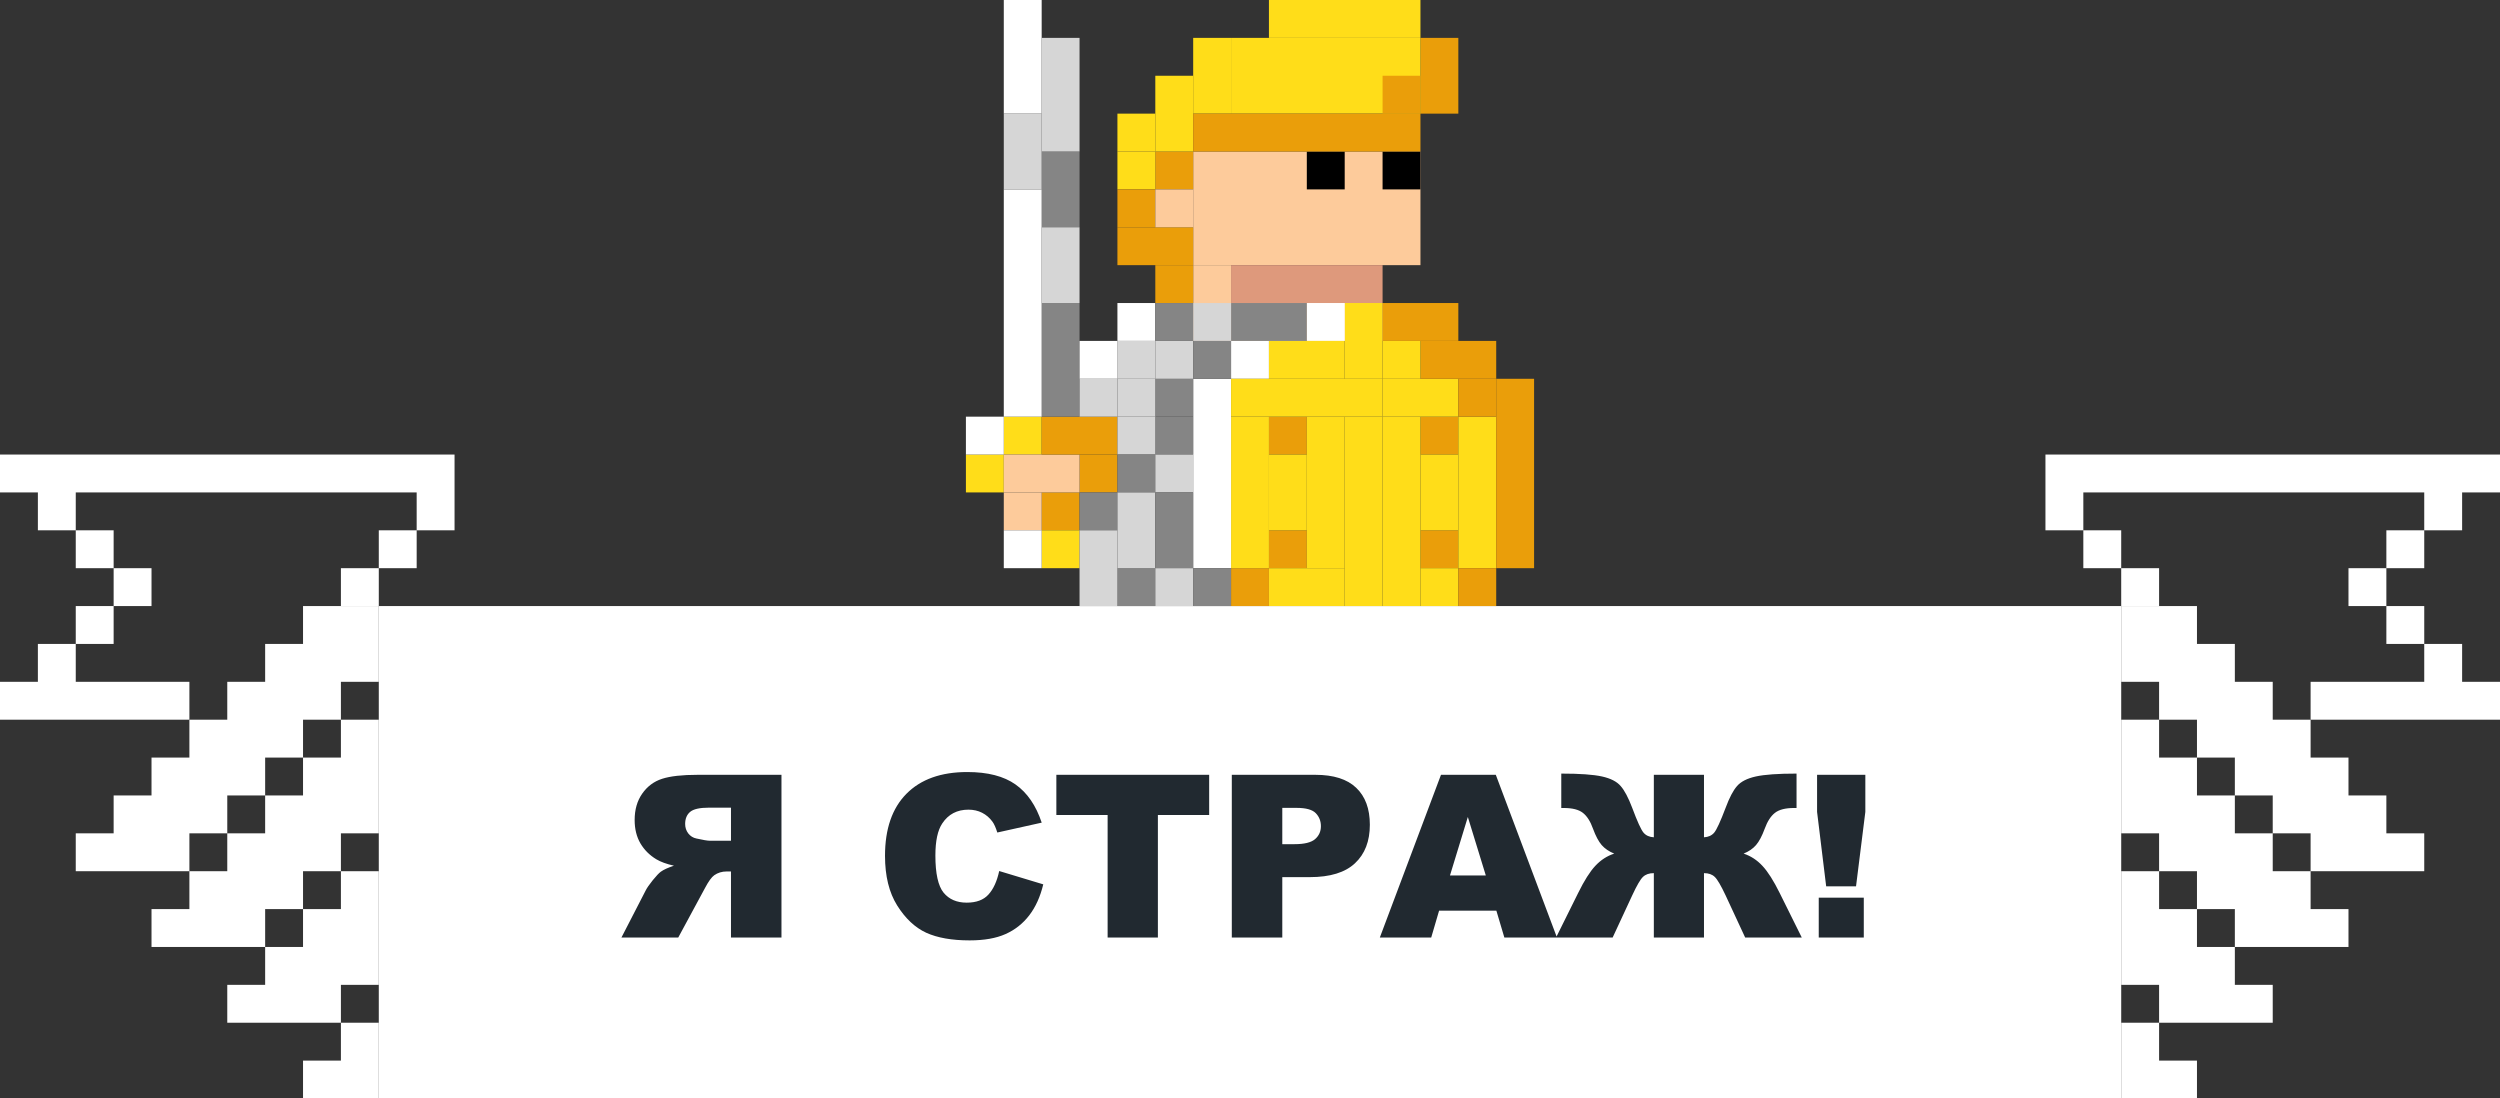 <svg width="264" height="116" viewBox="0 0 264 116" fill="none" xmlns="http://www.w3.org/2000/svg">
<rect x="0" y="0" width="264" height="116" fill="#333333" stroke="none"/>
<path fill-rule="evenodd" clip-rule="evenodd" d="M0 72V76H20V72H8V68H4L4 72L0 72ZM12 64H8V68H12V64ZM12 60H16V64H12V60ZM8 56V60H12V56H8ZM44 52H8V56H4L4 52L0 52V48L48 48V52V56H44V60H40V64H36V60H40V56H44V52Z" fill="white"/>
<path fill-rule="evenodd" clip-rule="evenodd" d="M264 72V76H244V72H256V68H260L260 72L264 72ZM252 64H256V68H252V64ZM252 60H248V64H252V60ZM256 56V60H252V56H256ZM220 52H256V56H260L260 52L264 52V48L216 48V52V56H220V60H224V64H228V60H224V56H220V52Z" fill="white"/>
<rect x="40" y="64" width="184" height="52" fill="white"/>
<path fill-rule="evenodd" clip-rule="evenodd" d="M32 116V112L36 112V108H24V104H28V100H16V96H20V92H8V88H12L12 84H16V80H20V76H24V72H28V68H32V64H40V68V72H36V76H40V80V84V88H36V92H40V96V100V104H36V108H40V112V116H32ZM32 96V100H28V96H32ZM32 96V92H36V96H32ZM32 80H36V76H32V80ZM28 84H32V80H28V84ZM24 88H28V84H24V88ZM24 88H20V92H24V88Z" fill="white"/>
<path fill-rule="evenodd" clip-rule="evenodd" d="M232 116V112L228 112V108H240V104H236V100H248V96H244V92H256V88H252L252 84H248V80H244V76H240V72H236V68H232V64H224V68V72H228V76H224V80V84V88H228V92H224V96V100V104H228V108H224V112V116H232ZM232 96V100H236V96H232ZM232 96V92H228V96H232ZM232 80H228V76H232V80ZM236 84H232V80H236V84ZM240 88H236V84H240V88ZM240 88H244V92H240V88Z" fill="white"/>
<path d="M82.523 99V81.82H73.676C72.035 81.82 70.781 81.961 69.914 82.242C69.047 82.523 68.348 83.047 67.816 83.812C67.285 84.57 67.019 85.496 67.019 86.59C67.019 87.543 67.223 88.367 67.629 89.062C68.035 89.75 68.594 90.309 69.305 90.738C69.758 91.012 70.379 91.238 71.168 91.418C70.535 91.629 70.074 91.84 69.785 92.051C69.59 92.191 69.305 92.492 68.93 92.953C68.562 93.414 68.316 93.769 68.191 94.019L65.625 99H71.625L74.461 93.75C74.82 93.07 75.141 92.629 75.422 92.426C75.805 92.16 76.238 92.027 76.723 92.027H77.191V99H82.523ZM77.191 88.781H74.953C74.711 88.781 74.242 88.703 73.547 88.547C73.195 88.477 72.906 88.297 72.68 88.008C72.461 87.719 72.352 87.387 72.352 87.012C72.352 86.457 72.527 86.031 72.879 85.734C73.231 85.438 73.891 85.289 74.859 85.289H77.191V88.781ZM105.516 91.981L110.168 93.387C109.855 94.691 109.363 95.781 108.691 96.656C108.02 97.531 107.184 98.191 106.184 98.637C105.191 99.082 103.926 99.305 102.387 99.305C100.52 99.305 98.992 99.035 97.805 98.496C96.625 97.949 95.606 96.992 94.746 95.625C93.887 94.258 93.457 92.508 93.457 90.375C93.457 87.531 94.211 85.348 95.719 83.824C97.234 82.293 99.375 81.527 102.141 81.527C104.305 81.527 106.004 81.965 107.238 82.84C108.48 83.715 109.402 85.059 110.004 86.871L105.316 87.914C105.152 87.391 104.98 87.008 104.801 86.766C104.504 86.359 104.141 86.047 103.711 85.828C103.281 85.609 102.801 85.5 102.27 85.5C101.066 85.5 100.145 85.984 99.504 86.953C99.019 87.672 98.777 88.801 98.777 90.34C98.777 92.246 99.066 93.555 99.644 94.266C100.223 94.969 101.035 95.32 102.082 95.32C103.098 95.32 103.863 95.035 104.379 94.465C104.902 93.894 105.281 93.066 105.516 91.981ZM111.551 81.82H127.688V86.062H122.273V99H116.965V86.062H111.551V81.82ZM130.078 81.82H138.902C140.824 81.82 142.262 82.277 143.215 83.191C144.176 84.106 144.656 85.406 144.656 87.094C144.656 88.828 144.133 90.184 143.086 91.16C142.047 92.137 140.457 92.625 138.316 92.625H135.41V99H130.078V81.82ZM135.41 89.144H136.711C137.734 89.144 138.453 88.969 138.867 88.617C139.281 88.258 139.488 87.801 139.488 87.246C139.488 86.707 139.309 86.25 138.949 85.875C138.59 85.5 137.914 85.312 136.922 85.312H135.41V89.144ZM158.016 96.164H151.969L151.137 99H145.711L152.168 81.82H157.957L164.414 99H158.859L158.016 96.164ZM156.902 92.449L155.004 86.273L153.117 92.449H156.902ZM190.266 99H184.289L182.227 94.559C181.734 93.512 181.352 92.859 181.078 92.602C180.805 92.336 180.426 92.203 179.941 92.203V99H174.645V92.203C174.152 92.203 173.77 92.336 173.496 92.602C173.223 92.859 172.844 93.512 172.359 94.559L170.297 99H164.32L166.652 94.301C167.293 92.996 167.898 92.039 168.469 91.43C169.047 90.812 169.711 90.383 170.461 90.141C169.906 89.914 169.465 89.613 169.137 89.238C168.809 88.856 168.504 88.281 168.223 87.516C167.949 86.742 167.594 86.184 167.156 85.84C166.719 85.496 166.047 85.324 165.141 85.324H164.871V81.691C166.824 81.691 168.258 81.793 169.172 81.996C170.086 82.199 170.742 82.535 171.141 83.004C171.547 83.465 171.953 84.231 172.359 85.301C172.898 86.746 173.297 87.621 173.555 87.926C173.812 88.231 174.176 88.394 174.645 88.418V81.82H179.941V88.418C180.402 88.394 180.762 88.231 181.02 87.926C181.277 87.621 181.68 86.746 182.227 85.301C182.625 84.231 183.027 83.465 183.434 83.004C183.84 82.535 184.5 82.199 185.414 81.996C186.328 81.793 187.762 81.691 189.715 81.691V85.324H189.445C188.539 85.324 187.867 85.496 187.43 85.84C186.992 86.184 186.633 86.742 186.352 87.516C186.07 88.281 185.766 88.856 185.438 89.238C185.117 89.613 184.68 89.914 184.125 90.141C184.883 90.391 185.547 90.824 186.117 91.441C186.688 92.051 187.293 93.004 187.934 94.301L190.266 99ZM191.883 81.82H196.98V85.734L195.996 93.598H192.844L191.883 85.734V81.82ZM192.059 94.793H196.816V99H192.059V94.793Z" fill="#212930"/>
<rect x="126" y="16" width="24" height="12" fill="#FDCB9B"/>
<rect x="150" y="4" width="4" height="8" fill="#EA9E0A"/>
<rect x="126" y="32" width="20" height="4" fill="#FDCB9B"/>
<rect x="130" y="28" width="16" height="4" fill="#DE997C"/>
<rect x="126" y="28" width="4" height="4" fill="#FDCB9B"/>
<rect x="122" y="16" width="4" height="4" fill="#EA9E0A"/>
<rect x="118" y="24" width="8" height="4" fill="#EA9E0A"/>
<rect x="138" y="16" width="4" height="4" fill="black"/>
<rect x="146" y="16" width="4" height="4" fill="black"/>
<rect x="134" width="16" height="4" fill="#FFDD19"/>
<rect x="118" y="12" width="4" height="4" fill="#FFDD19"/>
<rect x="118" y="16" width="4" height="4" fill="#FFDD19"/>
<rect x="122" y="8" width="4" height="8" fill="#FFDD19"/>
<rect x="126" y="4" width="4" height="8" fill="#FFDD19"/>
<rect x="130" y="4" width="20" height="8" fill="#FFDD19"/>
<rect x="126" y="12" width="24" height="4" fill="#EA9E0A"/>
<rect x="146" y="8" width="4" height="4" fill="#EA9E0A"/>
<rect x="118" y="20" width="4" height="4" fill="#EA9E0A"/>
<rect x="122" y="28" width="4" height="4" fill="#EA9E0A"/>
<rect x="122" y="20" width="4" height="4" fill="#FDCB9B"/>
<rect x="134" y="44" width="4" height="4" fill="#EA9E0A"/>
<rect x="150" y="44" width="4" height="4" fill="#EA9E0A"/>
<rect x="150" y="56" width="4" height="4" fill="#EA9E0A"/>
<rect x="150" y="48" width="4" height="8" fill="#FFDD19"/>
<rect x="130" y="60" width="4" height="4" fill="#EA9E0A"/>
<rect x="134" y="56" width="4" height="4" fill="#EA9E0A"/>
<rect x="134" y="60" width="8" height="4" fill="#FFDD19"/>
<rect x="138" y="60" width="16" height="4" transform="rotate(-90 138 60)" fill="#FFDD19"/>
<rect x="142" y="32" width="4" height="8" fill="#FFDD19"/>
<rect x="154" y="44" width="4" height="16" fill="#FFDD19"/>
<rect x="150" y="60" width="4" height="4" fill="#FFDD19"/>
<rect x="146" y="44" width="4" height="20" fill="#FFDD19"/>
<rect x="142" y="44" width="4" height="20" fill="#FFDD19"/>
<rect x="146" y="40" width="8" height="4" fill="#FFDD19"/>
<rect x="130" y="44" width="4" height="16" fill="#FFDD19"/>
<rect x="134" y="48" width="4" height="8" fill="#FFDD19"/>
<rect x="154" y="40" width="4" height="4" fill="#EA9E0A"/>
<rect x="138" y="32" width="4" height="4" fill="white"/>
<rect x="130" y="36" width="4" height="4" fill="white"/>
<rect x="126" y="40" width="4" height="20" fill="white"/>
<rect x="134" y="36" width="8" height="4" fill="#FFDD19"/>
<rect x="130" y="40" width="16" height="4" fill="#FFDD19"/>
<rect x="146" y="32" width="8" height="4" fill="#EA9E0A"/>
<rect x="150" y="36" width="8" height="4" fill="#EA9E0A"/>
<rect x="146" y="36" width="4" height="4" fill="#FFDD19"/>
<rect x="158" y="40" width="4" height="20" fill="#EA9E0A"/>
<rect x="154" y="60" width="4" height="4" fill="#EA9E0A"/>
<rect x="106" y="44" width="4" height="4" fill="#FFDD19"/>
<rect x="114" y="48" width="4" height="4" fill="#EA9E0A"/>
<rect x="110" y="52" width="4" height="4" fill="#EA9E0A"/>
<rect x="106" y="52" width="4" height="4" fill="#FDCB9B"/>
<rect x="102" y="48" width="4" height="4" fill="#FFDD19"/>
<rect x="110" y="56" width="4" height="4" fill="#FFDD19"/>
<rect x="102" y="44" width="4" height="4" fill="white"/>
<rect x="106" y="56" width="4" height="4" fill="white"/>
<rect x="106" y="48" width="8" height="4" fill="#FDCB9B"/>
<rect x="110" y="44" width="8" height="4" fill="#EA9E0A"/>
<rect x="110" y="16" width="4" height="8" fill="#858585"/>
<rect x="110" y="32" width="4" height="12" fill="#858585"/>
<rect x="106" width="4" height="12" fill="white"/>
<rect x="106" y="20" width="4" height="24" fill="white"/>
<rect x="106" y="12" width="4" height="8" fill="#D6D6D6"/>
<rect x="110" y="24" width="4" height="8" fill="#D6D6D6"/>
<rect x="110" y="4" width="4" height="12" fill="#D6D6D6"/>
<rect x="130" y="32" width="8" height="4" fill="#858585"/>
<rect x="122" y="40" width="4" height="4" fill="#858585"/>
<rect x="114" y="52" width="4" height="4" fill="#858585"/>
<rect x="122" y="44" width="4" height="4" fill="#858585"/>
<rect x="118" y="60" width="4" height="4" fill="#858585"/>
<rect x="114" y="56" width="4" height="8" fill="#D6D6D6"/>
<rect x="118" y="32" width="4" height="4" fill="white"/>
<rect x="126" y="32" width="4" height="4" fill="#D6D6D6"/>
<rect x="118" y="36" width="4" height="4" fill="#D6D6D6"/>
<rect x="114" y="36" width="4" height="4" fill="white"/>
<rect x="114" y="40" width="4" height="4" fill="#D6D6D6"/>
<rect x="122" y="36" width="4" height="4" fill="#D6D6D6"/>
<rect x="118" y="44" width="4" height="4" fill="#D6D6D6"/>
<rect x="118" y="48" width="4" height="4" fill="#858585"/>
<rect x="118" y="40" width="4" height="4" fill="#D6D6D6"/>
<rect x="122" y="48" width="4" height="4" fill="#D6D6D6"/>
<rect x="118" y="52" width="4" height="8" fill="#D6D6D6"/>
<rect x="122" y="52" width="4" height="8" fill="#858585"/>
<rect x="122" y="60" width="4" height="4" fill="#D6D6D6"/>
<rect x="126" y="60" width="4" height="4" fill="#858585"/>
<rect x="126" y="36" width="4" height="4" fill="#858585"/>
<rect x="122" y="32" width="4" height="4" fill="#858585"/>
</svg>

